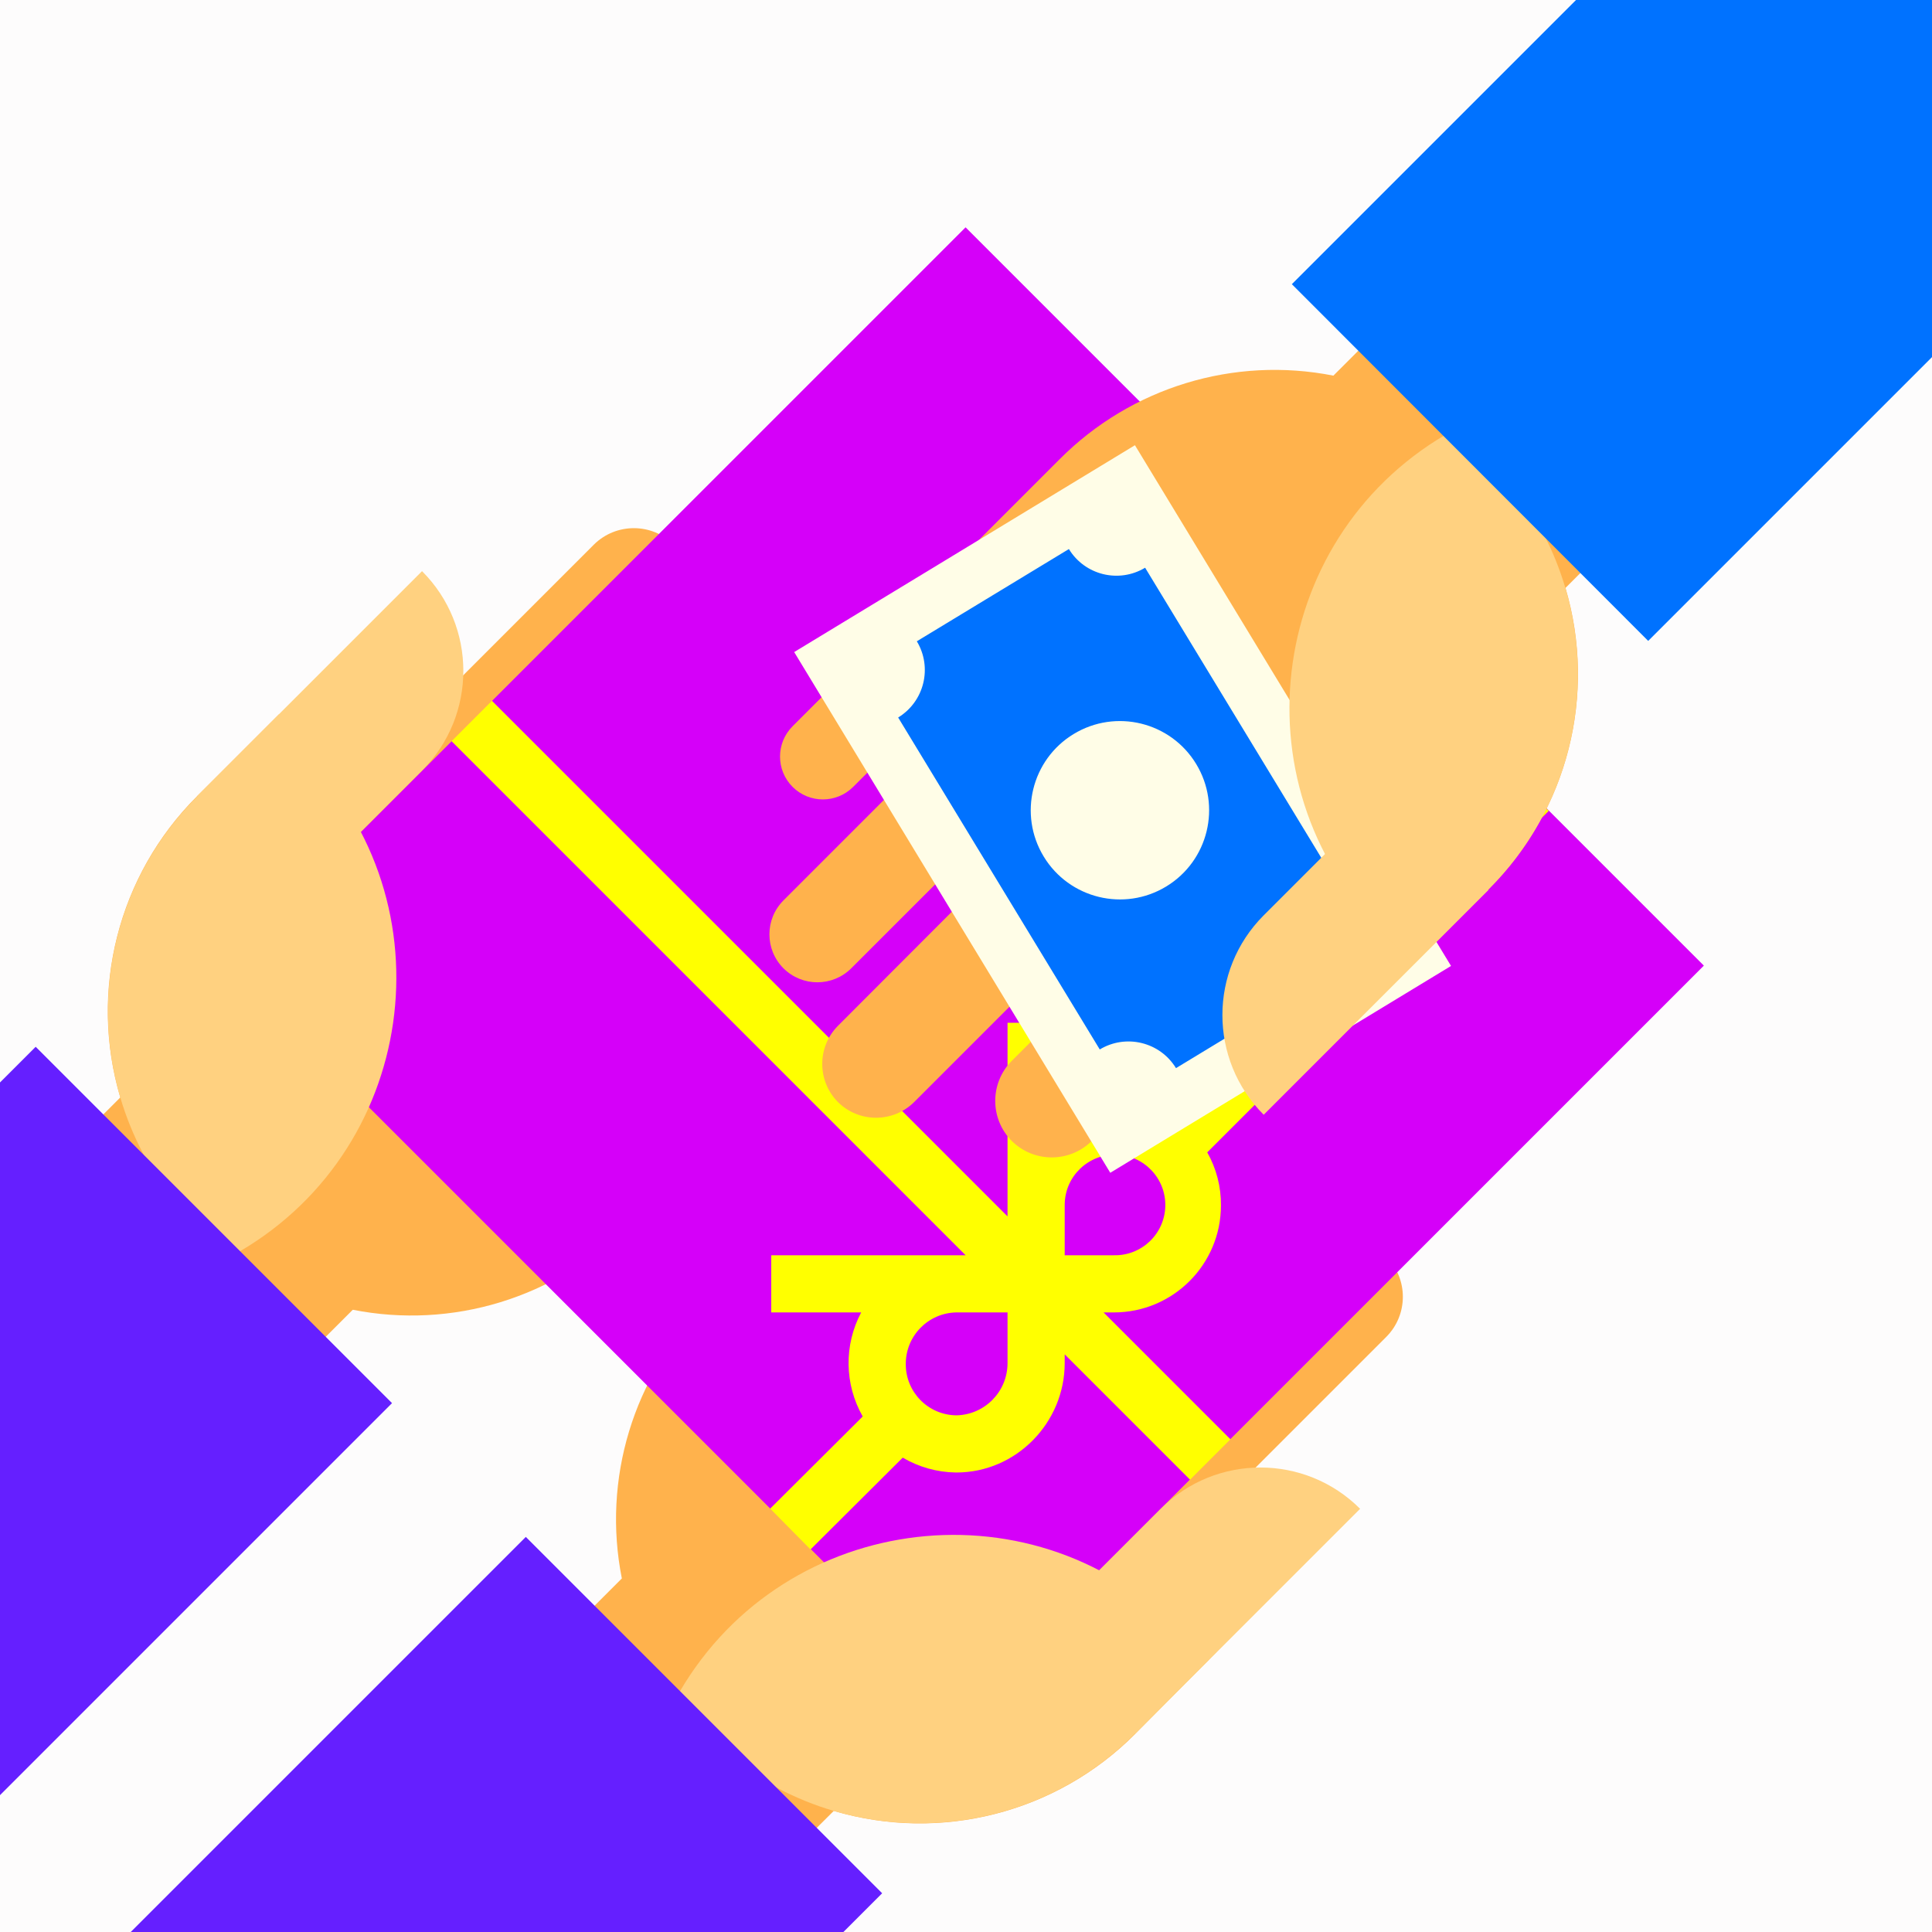<?xml version="1.0"?>
<svg xmlns="http://www.w3.org/2000/svg" xmlns:xlink="http://www.w3.org/1999/xlink" version="1.1" id="Capa_1" x="0px" y="0px" viewBox="0 0 512 512" style="enable-background:new 0 0 512 512;" xml:space="preserve" width="512px" height="512px" class=""><rect x="0" y="0" width="512" height="512" fill="#333333" stroke="none"/><g transform="matrix(-1.85460e-16 -1.01 -1.01 1.85460e-16 514.457 514.457)"><rect id="SVGCleanerId_0" style="fill:#FDFCFC" width="512" height="512" data-original="#2979FF" class="" data-old_color="#FCFBFB"/><g>
	<rect id="SVGCleanerId_0_1_" style="fill:#FDFCFC" width="512" height="512" data-original="#2979FF" class="" data-old_color="#FCFBFB"/>
</g><g>
	<path style="fill:#FFB24C;" d="M237.1,238.4c-4.357-4.391-11.448-4.418-15.839-0.061c-0.02,0.02-0.041,0.041-0.061,0.061   l-37.1,37.1c-0.8-2.7-1.9-5.5-3-8.5l58.4-58.4c4.908-4.918,4.908-12.882,0-17.8l0,0c-4.918-4.908-12.882-4.908-17.8,0l-53.3,53.3   c-1.533-2.2-3.2-4.367-5-6.5l61.8-61.8c5.491-5.536,5.491-14.464,0-20l0,0c-5.536-5.491-14.464-5.491-20,0l-62,62   c-2.867-2.267-5.733-4.333-8.6-6.2l45-45c5.771-5.811,5.771-15.189,0-21l0,0c-5.811-5.771-15.189-5.771-21,0l-51.9,51.9   c-17.7-6.6-30.8-7.3-30.8-7.3l-21.6,21.4c-20.679,20.656-28.392,50.973-20.1,79L0,324.9V362l39.7,39.7l55.5-55.5   c26.072,5.177,53.008-3.001,71.8-21.8l21.5-21.5l48.6-48.6c4.391-4.357,4.418-11.448,0.061-15.839   C237.141,238.441,237.12,238.42,237.1,238.4L237.1,238.4z" data-original="#FFB24C" class=""/>
	<path style="fill:#FFB24C;" d="M366.4,332.5L366.4,332.5c-5.811-5.771-15.189-5.771-21,0l-45,45c-1.867-2.867-3.933-5.733-6.2-8.6   l62-62c5.491-5.536,5.491-14.464,0-20l0,0c-5.536-5.491-14.464-5.491-20,0l-61.8,61.8c-2.2-1.8-4.367-3.467-6.5-5l53.3-53.3   c4.688-5.143,4.318-13.112-0.825-17.8c-4.809-4.383-12.166-4.383-16.975,0L244.9,331c-2.9-1.2-5.8-2.2-8.5-3l37.1-37.1   c4.391-4.357,4.418-11.448,0.061-15.839c-0.02-0.02-0.041-0.041-0.061-0.061l0,0c-4.357-4.391-11.448-4.418-15.839-0.061   c-0.02,0.02-0.041,0.041-0.061,0.061L209,323.6L187.6,345c-18.835,18.773-27.052,45.711-21.9,71.8l-55.5,55.5L150,512h37.2   l34.2-34.2c28.027,8.292,58.344,0.579,79-20.1l21.5-21.5c0,0-0.8-13.1-7.3-30.8l51.9-51.9   C372.244,347.662,372.199,338.283,366.4,332.5z" data-original="#FFB24C" class=""/>
</g><rect x="119" y="118.958" transform="matrix(-0.707 -0.707 0.707 -0.707 256.028 617.964)" style="fill:#D500F9;" width="273.997" height="273.997" data-original="#D500F9" class=""/><path style="fill:#FFFF00;" d="M325.5,380.3L190.2,245H241v-15h-23c2.044-3.989,3.074-8.419,3-12.9h0.1  c0.007-4.833-1.233-9.586-3.6-13.8l89.7-89.7L296.6,103L207,192.6c-4.238-2.396-9.031-3.638-13.9-3.6l0,0  c-15.519,0-28.1,12.581-28.1,28.1l0,0v2.7l-33.3-33.3l-10.6,10.6L154,230h-2.3c-15.6,0-28.7,12.7-28.7,28.4v0.2  c0.072,4.893,1.416,9.684,3.9,13.9l-24.1,24.2l10.7,10.6l24.2-24.3c8.43,4.804,18.733,4.955,27.3,0.4V307h15v-51l134.9,134.9  L325.5,380.3z M180,217.1c-0.165-7.288,5.609-13.331,12.897-13.496c7.288-0.165,13.331,5.609,13.496,12.897  c0.165,7.288-5.609,13.331-12.897,13.496c-0.132,0.003-0.264,0.004-0.396,0.003H180V217.1z M151.5,271.7  c-7.362,0.056-13.39-5.839-13.5-13.2v-0.2c0.216-7.41,6.287-13.303,13.7-13.3H165v13.5C164.837,265.838,158.84,271.702,151.5,271.7z  " data-original="#FFFF00" class=""/><g>
	<path style="fill:#FFD180;" d="M179.8,448.6c2.37,3.223,4.977,6.265,7.8,9.1l0,0c31.123,31.116,81.577,31.116,112.7,0l19.6-19.6   l-8.4-8.4C272.3,390.5,206.4,400,179.8,448.6z" data-original="#FFD180" class=""/>
	<path style="fill:#FFD180;" d="M359.501,398.627L359.501,398.627L359.501,398.627L300.528,457.6l0,0l-26.163-26.163l0,0   l32.81-32.81C321.624,384.177,345.051,384.177,359.501,398.627L359.501,398.627z" data-original="#FFD180" class=""/>
</g><polygon style="fill:#651FFF" points="35.7,512 222.7,512 234.7,500 141.2,406.5 " data-original="#651FFF" class="active-path"/><g>
	<path style="fill:#FFD180;" d="M63.4,332.2c-3.223-2.37-6.265-4.977-9.1-7.8l0,0c-31.116-31.123-31.116-81.577,0-112.7l19.6-19.6   l8.4,8.4C121.5,239.7,112,305.6,63.4,332.2z" data-original="#FFD180" class=""/>
	<path style="fill:#FFD180;" d="M80.662,237.622l-26.163-26.163l0,0l58.973-58.973l0,0l0,0c14.449,14.449,14.449,37.876,0,52.326   L80.662,237.622L80.662,237.622z" data-original="#FFD180" class=""/>
</g><polygon style="fill:#651FFF" points="0,477.5 106.1,371.4 12.6,277.9 0,290.5 " data-original="#651FFF" class="active-path"/><path style="fill:#FFB24C;" d="M466.2,104.1l-58.3-58.3l-52.8,52.8c-28.027-8.292-58.344-0.579-79,20.1l-21.5,21.5  c0,0,0.8,13.1,7.3,30.8L210,222.9c-5.771,5.811-5.771,15.189,0,21l0,0c5.811,5.771,15.189,5.771,21,0l45-45  c1.867,2.867,3.933,5.733,6.2,8.6l-62,62c-5.491,5.536-5.491,14.464,0,20l0,0c5.536,5.491,14.464,5.491,20,0l61.8-61.7  c2.2,1.8,4.367,3.467,6.5,5L255.3,286c-4.908,4.918-4.908,12.882,0,17.8l0,0c4.918,4.908,12.882,4.908,17.8,0l58.4-58.4  c2.9,1.2,5.8,2.2,8.5,3l-37.1,37.1c-4.391,4.391-4.391,11.509,0,15.9s11.509,4.391,15.9,0l48.6-48.6l21.5-21.5  c18.835-18.773,27.052-45.711,21.9-71.8L466.2,104.1z" data-original="#FFB24C" class=""/><rect x="217.449" y="162.487" transform="matrix(-0.855 -0.519 0.519 -0.855 439.86 552.763)" style="fill:#FFFDE7;" width="159.804" height="104.573" data-original="#FFFDE7" class=""/><path style="fill:#0072FF" d="M234,220.8l87.1,52.9c4.184-6.857,13.12-9.046,20-4.9l24.2-39.9c-6.857-4.184-9.046-13.12-4.9-20  L273.3,156c-4.184,6.857-13.12,9.046-20,4.9l-24.2,39.9C235.957,204.984,238.146,213.92,234,220.8z M308.9,195.5  c11.049,6.703,14.573,21.094,7.871,32.143c-6.703,11.049-21.094,14.573-32.143,7.871c-11.049-6.703-14.573-21.094-7.871-32.143  c0.014-0.024,0.029-0.047,0.043-0.071C283.525,192.302,297.878,188.814,308.9,195.5z" data-original="#00C853" class="" data-old_color="#001EFF"/><g>
	<path style="fill:#FFD180;" d="M216.865,177.784L216.865,177.784L216.865,177.784l58.973-58.973l0,0l26.163,26.163l0,0   l-32.81,32.81C254.741,192.233,231.314,192.233,216.865,177.784z" data-original="#FFD180" class=""/>
	<path style="fill:#FFD180;" d="M396.6,127.8c-2.37-3.223-4.977-6.265-7.8-9.1l0,0c-31.123-31.116-81.577-31.116-112.7,0l-19.6,19.6   l8.4,8.4C304.1,185.9,370,176.4,396.6,127.8z" data-original="#FFD180" class=""/>
</g><polygon style="fill:#0072FF" points="512,0 418.1,0 341.2,76.9 434.8,170.4 512,93.2 " data-original="#00C853" class="" data-old_color="#001EFF"/></g> </svg>
